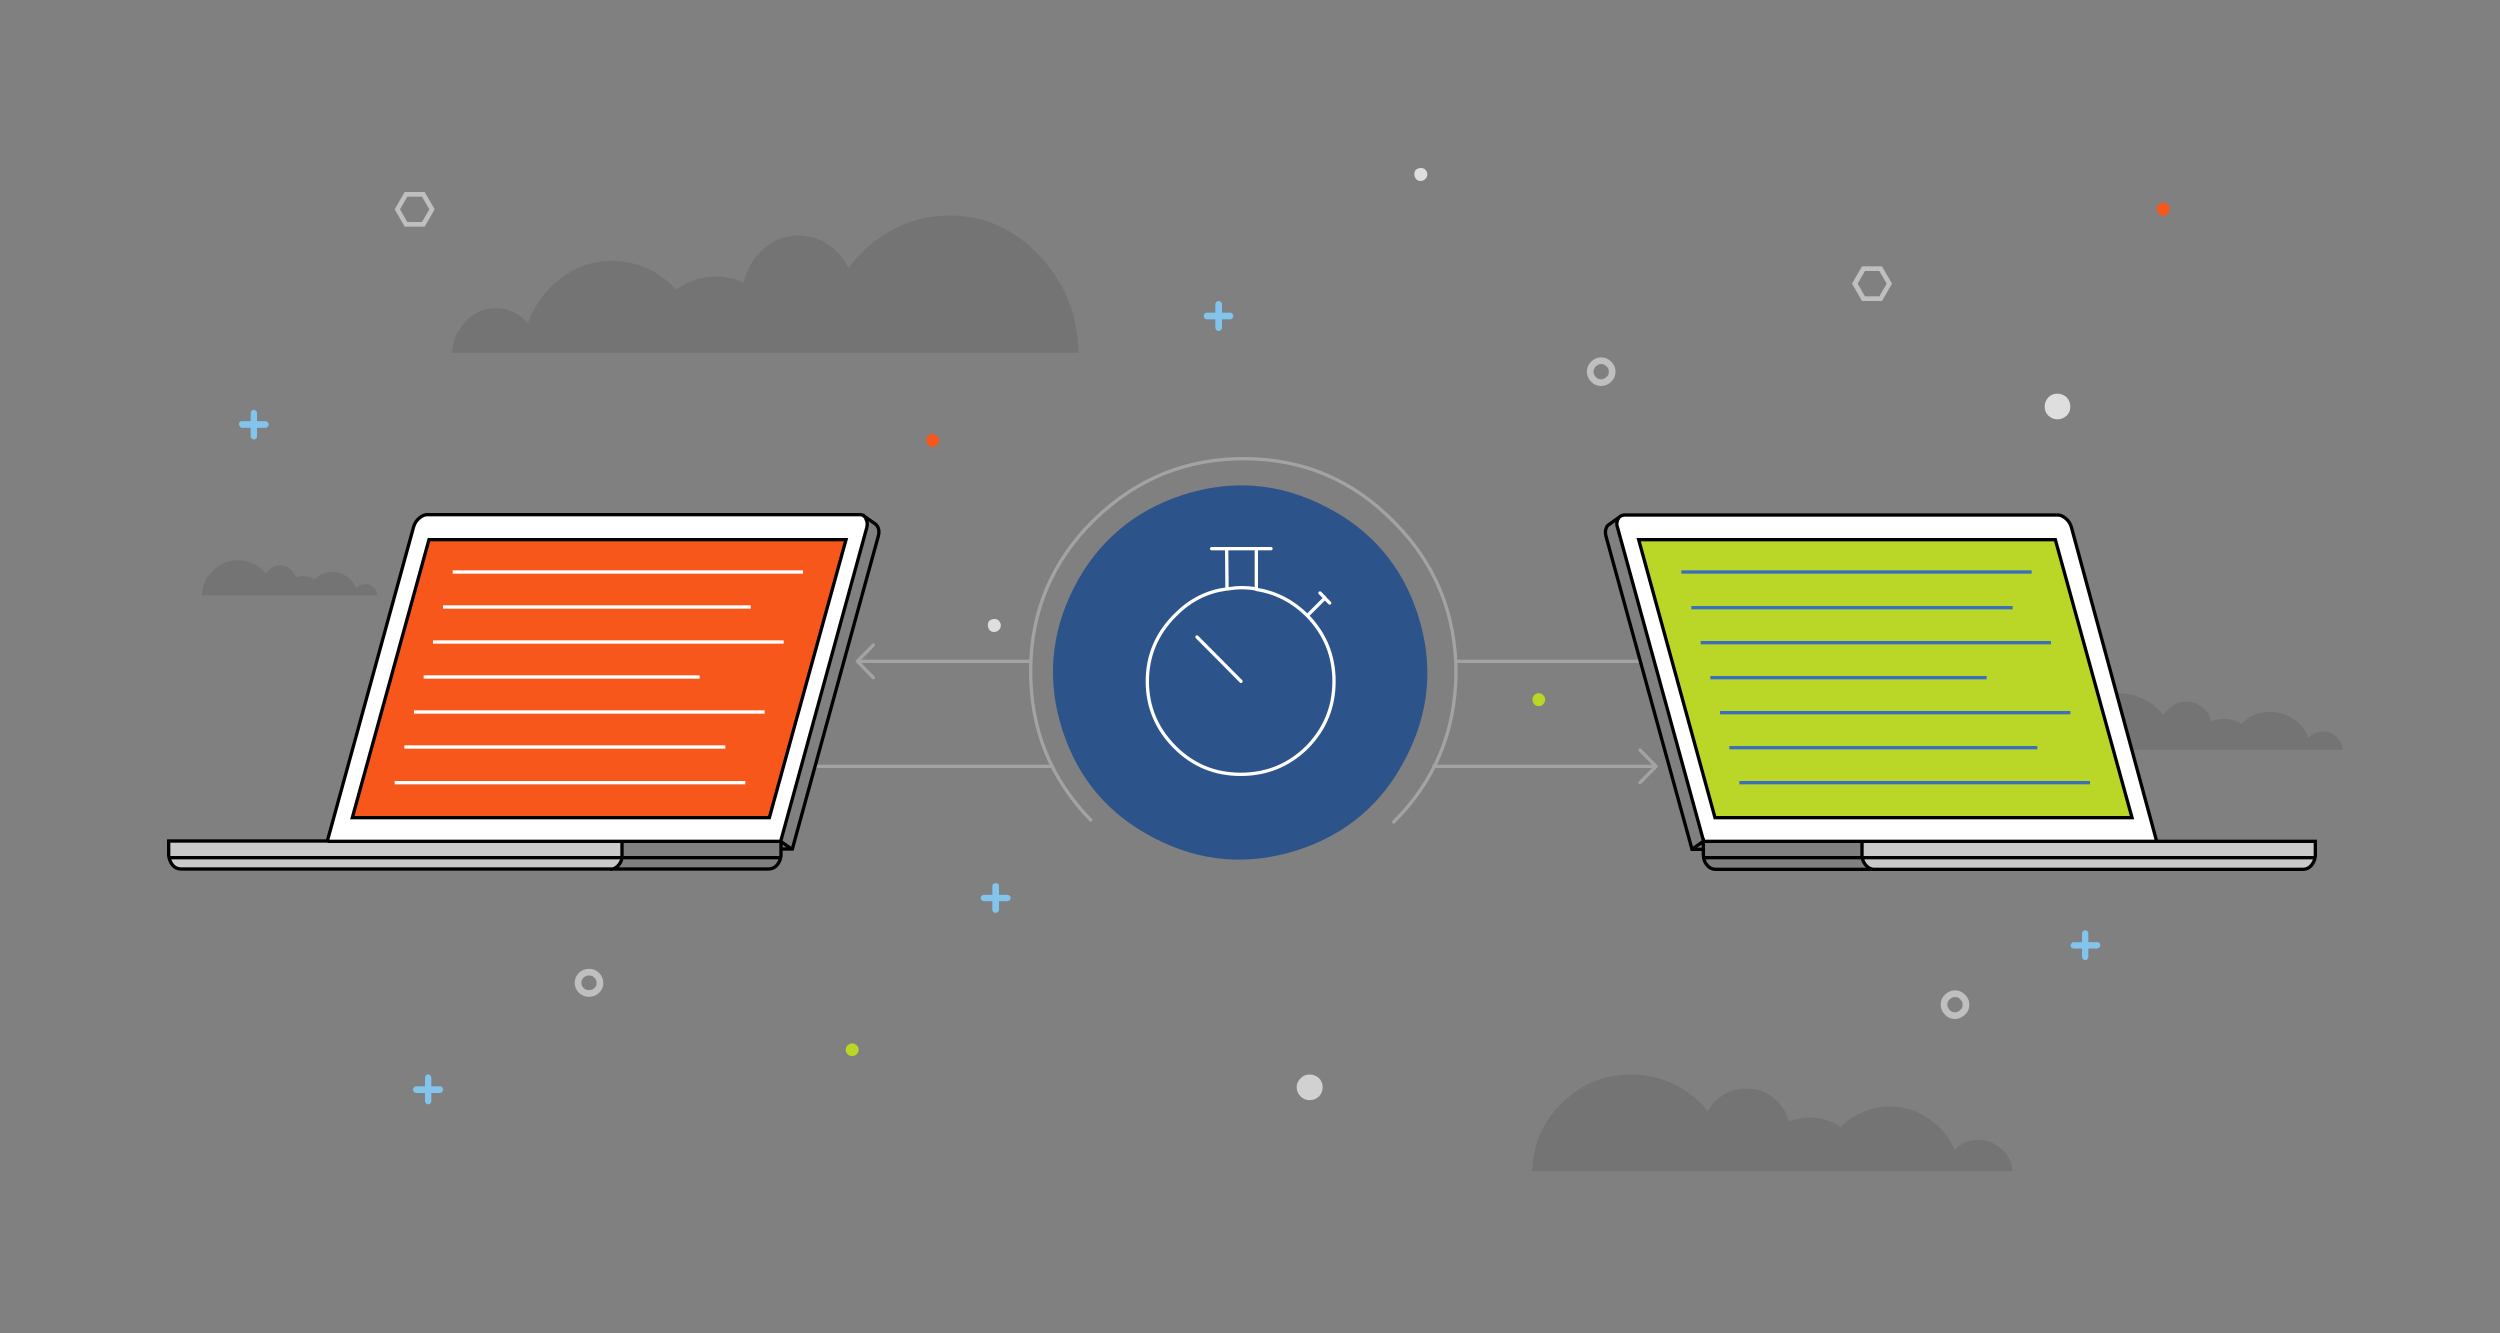 <?xml version="1.0" encoding="utf-8"?>
<!-- Generator: Adobe Illustrator 23.0.1, SVG Export Plug-In . SVG Version: 6.00 Build 0)  -->
<svg version="1.1" id="Layer_63465436" xmlns="http://www.w3.org/2000/svg" xmlns:xlink="http://www.w3.org/1999/xlink" x="0px" y="0px"
	 viewBox="0 0 750 400" enable-background="new 0 0 750 400" xml:space="preserve">
<rect x="0" y="0" width="750" height="400" fill="#808080" stroke="none"/>
<g id="clouds_bits">
	<g transform="matrix( 1, 0, 0, 1, 459.65,322.35) " opacity="0.17">
		<g>
			<g transform="matrix( 1, 0, 0, 1, 0,0) ">
				<g>
					<g id="flash0_ai_Layer_435__Path__48_0_Layer0_0_FILL">
						<path fill="#3D3D3D" d="M144.1,29c-0.2-2.6-1.2-4.8-3.2-6.6c-2-1.8-4.3-2.8-6.9-2.8c-2.9,0-5.4,1-7.3,3.1
							c-1.5-3.9-4.1-7-7.6-9.4c-3.6-2.5-7.5-3.7-11.8-3.7c-2.8,0-5.5,0.6-8.1,1.7c-2.5,1-4.8,2.5-6.7,4.4c-2.8-1.8-5.8-2.8-9.2-2.8
							c-2.1,0-4.2,0.4-6.3,1.2c-0.7-2.9-2.2-5.2-4.6-7.1c-2.4-1.9-5.1-2.8-8.2-2.8c-2.4,0-4.7,0.6-6.8,1.9c-2,1.2-3.6,2.9-4.7,4.9
							C50.1,7.7,46.7,5,42.8,3c-4.1-2-8.5-3-13.1-3c-8,0-14.9,2.8-20.7,8.5C3.2,14.1,0.2,21,0,29H144.1z"/>
					</g>
				</g>
			</g>
		</g>
	</g>
	<g transform="matrix( 1, 0, 0, 1, 618.05,207.95) " opacity="0.17">
		<g transform="matrix( 1, 0, 0, 1, 0,0) ">
			<g>
				<g id="flash0_ai_Layer_3456__Path__47_0_Layer0_0_FILL">
					<path fill="#3D3D3D" d="M84.8,17c-0.1-1.5-0.8-2.8-1.9-3.9c-1.1-1.1-2.5-1.6-4.1-1.6c-1.7,0-3.1,0.6-4.3,1.9
						c-0.9-2.3-2.4-4.2-4.5-5.6c-2.1-1.4-4.4-2.2-7-2.2c-3.4,0-6.3,1.2-8.6,3.6C52.8,8.2,51,7.7,49,7.7c-1.3,0-2.5,0.2-3.7,0.7
						c-0.4-1.7-1.3-3.1-2.7-4.2c-1.4-1.1-3-1.7-4.8-1.7c-1.4,0-2.8,0.4-4,1.2c-1.2,0.7-2.1,1.7-2.8,2.9c-1.6-2-3.6-3.6-6-4.8
						c-2.4-1.2-5-1.8-7.7-1.8C12.7,0,8.7,1.7,5.3,5C1.9,8.3,0.1,12.3,0,17H84.8z"/>
				</g>
			</g>
		</g>
	</g>
	<g transform="matrix( 1, 0, 0, 1, -201.3,-263.1) ">
		<g>
			<g id="Layer5_2_FILL">
				<path fill="#BAD727" d="M458.9,578c0-0.5-0.2-1-0.6-1.3c-0.4-0.4-0.8-0.6-1.3-0.6c-0.5,0-1,0.2-1.4,0.6
					c-0.4,0.4-0.6,0.8-0.6,1.3s0.2,1,0.6,1.4c0.4,0.4,0.8,0.5,1.4,0.5c0.5,0,1-0.2,1.3-0.5C458.7,579,458.9,578.5,458.9,578z"/>
			</g>
		</g>
	</g>
	<g transform="matrix( 1, 0, 0, 1, -388.15,-218.95) ">
		<g>
			<g id="Layer5_3_FILL">
				<path fill="#BAD727" d="M851.7,428.8c0-0.5-0.2-1-0.6-1.3c-0.4-0.4-0.8-0.6-1.3-0.6s-1,0.2-1.4,0.6c-0.4,0.4-0.5,0.8-0.5,1.3
					c0,0.5,0.2,1,0.5,1.4c0.4,0.4,0.8,0.6,1.4,0.6c0.5,0,1-0.2,1.3-0.6C851.5,429.8,851.7,429.3,851.7,428.8z"/>
			</g>
		</g>
	</g>
	<g transform="matrix( 1, 0, 0, 1, -316.3,-189.2) ">
		<g>
			<g id="Layer5_4_FILL">
				<path fill="#F7571A" d="M598,321.3c0-0.5-0.2-1-0.6-1.3c-0.4-0.4-0.8-0.6-1.4-0.6s-1,0.2-1.3,0.6c-0.4,0.4-0.5,0.8-0.5,1.3
					c0,0.5,0.2,1,0.5,1.4c0.4,0.4,0.8,0.6,1.3,0.6s1-0.2,1.4-0.6C597.8,322.3,598,321.8,598,321.3z"/>
			</g>
		</g>
	</g>
	<g transform="matrix( 1, 0, 0, 1, 130,-387.2) ">
		<g>
			<g id="Layer5_5_FILL">
				<path fill="#F7571A" d="M520.9,449.9c0-0.5-0.2-1-0.6-1.4c-0.4-0.4-0.8-0.5-1.3-0.5s-1,0.2-1.4,0.5c-0.4,0.4-0.5,0.8-0.5,1.4
					c0,0.5,0.2,1,0.5,1.4c0.4,0.4,0.8,0.6,1.4,0.6s1-0.2,1.3-0.6C520.7,450.9,520.9,450.4,520.9,449.9z"/>
			</g>
		</g>
	</g>
	<g transform="matrix( 1, 0, 0, 1, 167.1,-407.6) ">
		<g>
			<g id="Layer5_6_FILL">
				<path fill="#DEDEDE" d="M454,529.6c0-1.1-0.4-2-1.1-2.8c-0.8-0.7-1.7-1.1-2.8-1.1c-1.1,0-2,0.4-2.7,1.1
					c-0.7,0.8-1.1,1.7-1.1,2.8c0,1.1,0.4,2,1.1,2.7c0.8,0.7,1.7,1.1,2.7,1.1c1.1,0,2-0.4,2.8-1.1C453.6,531.6,454,530.7,454,529.6z"
					/>
			</g>
		</g>
	</g>
	<g transform="matrix( 1, 0, 0, 1, -549.15,-307.4) ">
		<g>
			<g id="Layer5_7_FILL">
				<path fill="#DEDEDE" d="M848.8,493.6c-0.4-0.4-0.8-0.5-1.4-0.5c-0.5,0-1,0.2-1.4,0.5c-0.4,0.4-0.5,0.9-0.5,1.4
					c0,0.5,0.2,1,0.5,1.4c0.4,0.4,0.8,0.6,1.4,0.6c0.5,0,1-0.2,1.4-0.6c0.4-0.4,0.6-0.8,0.6-1.4
					C849.4,494.5,849.2,494.1,848.8,493.6z"/>
			</g>
		</g>
	</g>
	<g transform="matrix( 1, 0, 0, 1, -447.7,-257.55) ">
		<g>
			<g id="Layer5_8_FILL">
				<path fill="#D1D1D1" d="M844.5,583.7c0-1.1-0.4-2-1.1-2.7c-0.8-0.7-1.7-1.1-2.8-1.1c-1.1,0-2,0.4-2.7,1.1
					c-0.8,0.8-1.2,1.7-1.2,2.7c0,1.1,0.4,2,1.2,2.8c0.7,0.7,1.6,1.1,2.7,1.1c1.1,0,2-0.4,2.8-1.1
					C844.1,585.7,844.5,584.8,844.5,583.7z"/>
			</g>
		</g>
	</g>
	<g transform="matrix( 1, 0, 0, 1, -371.35,-239.4) ">
		<g>
			<path id="Layer5_9_1_STROKES" fill="none" stroke="#BFBFBF" stroke-width="2" stroke-miterlimit="10" d="M855,350.9
				c0,0.9-0.3,1.7-1,2.3c-0.6,0.6-1.4,1-2.3,1c-0.9,0-1.7-0.3-2.3-1c-0.6-0.6-1-1.4-1-2.3c0-0.9,0.3-1.6,1-2.3c0.6-0.6,1.4-1,2.3-1
				c0.9,0,1.6,0.3,2.3,1C854.7,349.2,855,350,855,350.9z"/>
		</g>
	</g>
	<g transform="matrix( 1, 0, 0, 1, -88.7,-250.1) ">
		<g>
			<path id="Layer5_10_1_STROKES" fill="none" stroke="#BFBFBF" stroke-width="2" stroke-miterlimit="10" d="M678.5,551.5
				c0,0.9-0.3,1.7-1,2.3s-1.4,1-2.3,1c-0.9,0-1.7-0.3-2.3-1c-0.6-0.6-1-1.4-1-2.3s0.3-1.7,1-2.3c0.6-0.6,1.4-1,2.3-1
				c0.9,0,1.6,0.3,2.3,1C678.1,549.8,678.5,550.5,678.5,551.5z"/>
		</g>
	</g>
	<g transform="matrix( 1, 0, 0, 1, -439.5,30.55) ">
		<g>
			<path id="Layer5_11_1_STROKES" fill="none" stroke="#BFBFBF" stroke-width="2" stroke-miterlimit="10" d="M619.5,264.3
				c0,0.9-0.3,1.7-1,2.3c-0.6,0.6-1.4,0.9-2.3,0.9c-0.9,0-1.6-0.3-2.3-0.9c-0.6-0.6-1-1.4-1-2.3c0-0.9,0.3-1.6,1-2.3
				c0.6-0.6,1.4-0.9,2.3-0.9c0.9,0,1.7,0.3,2.3,0.9S619.5,263.4,619.5,264.3z"/>
		</g>
	</g>
	<g transform="matrix( 1, 0, 0, 1, -433.9,-143.15) ">
		<g>
			<g id="Layer5_12_MEMBER_0_FILL">
				<path fill="#83C4EC" d="M506.5,271.5h7c0.3,0,0.5-0.1,0.7-0.3c0.2-0.2,0.3-0.4,0.3-0.7c0-0.3-0.1-0.5-0.3-0.7
					c-0.2-0.2-0.4-0.3-0.7-0.3h-7c-0.6,0-0.9,0.3-0.9,0.9c0,0.3,0.1,0.5,0.3,0.7C506.1,271.4,506.3,271.5,506.5,271.5z"/>
			</g>
		</g>
	</g>
	<g transform="matrix( 1, 0, 0, 1, -433.9,-143.15) ">
		<g>
			<g id="Layer5_12_MEMBER_1_FILL">
				<path fill="#83C4EC" d="M509.4,266.4c-0.2,0.2-0.3,0.4-0.3,0.6v7c0,0.3,0.1,0.5,0.3,0.7c0.2,0.2,0.4,0.3,0.6,0.3
					c0.6,0,1-0.3,1-1v-7c0-0.3-0.1-0.5-0.3-0.6c-0.2-0.2-0.4-0.3-0.7-0.3C509.8,266,509.6,266.1,509.4,266.4z"/>
			</g>
		</g>
	</g>
	<g transform="matrix( 1, 0, 0, 1, -287.8,-100.15) ">
		<g>
			<g id="Layer5_13_MEMBER_0_FILL">
				<path fill="#83C4EC" d="M909.2,384.4c0.2,0.2,0.4,0.3,0.6,0.3h7.1c0.3,0,0.5-0.1,0.7-0.3c0.2-0.2,0.2-0.4,0.3-0.6
					c0-0.6-0.3-1-0.9-1h-7.1c-0.3,0-0.5,0.1-0.6,0.3c-0.2,0.2-0.3,0.4-0.3,0.7C908.9,384,909,384.2,909.2,384.4z"/>
			</g>
		</g>
	</g>
	<g transform="matrix( 1, 0, 0, 1, -287.8,-100.15) ">
		<g>
			<g id="Layer5_13_MEMBER_1_FILL">
				<path fill="#83C4EC" d="M914.3,380.1c0-0.2-0.1-0.5-0.3-0.6c-0.2-0.2-0.4-0.3-0.6-0.3c-0.3,0-0.5,0.1-0.7,0.3
					c-0.2,0.2-0.3,0.4-0.3,0.6v7.1c0,0.3,0.1,0.5,0.3,0.7c0.2,0.2,0.4,0.3,0.7,0.3c0.3,0,0.5-0.1,0.6-0.3c0.2-0.2,0.3-0.4,0.3-0.7
					V380.1z"/>
			</g>
		</g>
	</g>
	<g transform="matrix( 1, 0, 0, 1, -274.6,-230.7) ">
		<g>
			<g id="Layer5_14_MEMBER_0_FILL">
				<path fill="#83C4EC" d="M399.5,556.6c-0.3,0-0.5,0.1-0.7,0.3c-0.2,0.2-0.3,0.4-0.3,0.7c0,0.3,0.1,0.5,0.3,0.7
					c0.2,0.2,0.4,0.3,0.7,0.3h7c0.3,0,0.5-0.1,0.7-0.3c0.2-0.2,0.3-0.4,0.3-0.7c0-0.6-0.3-1-1-1H399.5z"/>
			</g>
		</g>
	</g>
	<g transform="matrix( 1, 0, 0, 1, -274.6,-230.7) ">
		<g>
			<g id="Layer5_14_MEMBER_1_FILL">
				<path fill="#83C4EC" d="M404,554c0-0.2-0.1-0.5-0.3-0.7c-0.2-0.2-0.4-0.3-0.6-0.3s-0.5,0.1-0.7,0.3c-0.2,0.2-0.3,0.4-0.3,0.7v7
					c0,0.3,0.1,0.5,0.3,0.7c0.2,0.2,0.4,0.3,0.7,0.3s0.5-0.1,0.6-0.3c0.2-0.2,0.3-0.4,0.3-0.7V554z"/>
			</g>
		</g>
	</g>
	<g transform="matrix( 1, 0, 0, 1, -289.8,-316.95) ">
		<g>
			<g id="Layer5_15_MEMBER_0_FILL">
				<path fill="#83C4EC" d="M584.3,587c0.2,0.2,0.4,0.3,0.7,0.3h7c0.3,0,0.5-0.1,0.7-0.3c0.2-0.2,0.3-0.4,0.3-0.7s-0.1-0.5-0.3-0.6
					c-0.2-0.2-0.4-0.3-0.7-0.3h-7c-0.3,0-0.5,0.1-0.7,0.3c-0.2,0.2-0.3,0.4-0.3,0.6S584.1,586.9,584.3,587z"/>
			</g>
		</g>
	</g>
	<g transform="matrix( 1, 0, 0, 1, -289.8,-316.95) ">
		<g>
			<g id="Layer5_15_MEMBER_1_FILL">
				<path fill="#83C4EC" d="M588.5,590.8c0.3,0,0.5-0.1,0.7-0.3c0.2-0.2,0.3-0.4,0.3-0.6v-7.1c0-0.6-0.3-0.9-1-0.9
					c-0.6,0-1,0.3-1,0.9v7.1c0,0.3,0.1,0.5,0.3,0.6C588,590.8,588.3,590.8,588.5,590.8z"/>
			</g>
		</g>
	</g>
	<g transform="matrix( 1, 0, 0, 1, -375.9,-475.4) ">
		<g>
			<g id="Layer5_16_MEMBER_0_FILL">
				<path fill="#83C4EC" d="M745,571.2c0.3,0,0.5-0.1,0.6-0.3c0.2-0.2,0.3-0.4,0.3-0.7c0-0.2-0.1-0.5-0.3-0.7
					c-0.2-0.2-0.4-0.3-0.6-0.3h-7c-0.3,0-0.5,0.1-0.7,0.3c-0.2,0.2-0.3,0.4-0.3,0.7c0,0.3,0.1,0.5,0.3,0.7c0.2,0.2,0.4,0.3,0.7,0.3
					H745z"/>
			</g>
		</g>
	</g>
	<g transform="matrix( 1, 0, 0, 1, -375.9,-475.4) ">
		<g>
			<g id="Layer5_16_MEMBER_1_FILL">
				<path fill="#83C4EC" d="M740.8,566c-0.2,0.2-0.3,0.4-0.3,0.7v7c0,0.3,0.1,0.5,0.3,0.7c0.2,0.2,0.4,0.3,0.7,0.3
					c0.3,0,0.5-0.1,0.7-0.3c0.2-0.2,0.3-0.4,0.3-0.7v-7c0-0.3-0.1-0.5-0.3-0.7c-0.2-0.2-0.4-0.3-0.7-0.3
					C741.1,565.8,740.9,565.8,740.8,566z"/>
			</g>
		</g>
	</g>
	<g transform="matrix( 1, 0, 0, 1, -393.6,-434.6) ">
		<g>
			<g id="Layer5_17_FILL">
				<path fill="#BFBFBF" d="M521,492.2h-6l-3,5.2l3,5.2h6l3-5.2L521,492.2 M515.8,493.6h4.4l2.2,3.8l-2.2,3.8h-4.4l-2.2-3.8
					L515.8,493.6z"/>
			</g>
		</g>
	</g>
	<g transform="matrix( 1, 0, 0, 1, -286.7,-207.2) ">
		<g>
			<g id="Layer5_18_FILL">
				<path fill="#BFBFBF" d="M845.3,287.1l-3,5.2l3,5.2h6l3-5.2l-3-5.2H845.3 M846.2,296.1l-2.2-3.8l2.2-3.8h4.3l2.2,3.8l-2.2,3.8
					H846.2z"/>
			</g>
		</g>
	</g>
	<g transform="matrix( 1, 0, 0, 1, 135.75,64.65) " opacity="0.17">
		<g transform="matrix( 1, 0, 0, 1, 0,0) ">
			<g>
				<g id="flash0_ai_Layer_34561__Path__0_Layer0_0_FILL">
					<path fill="#3D3D3D" d="M187.8,41.2c-0.2-11.4-4.1-21.1-11.7-29.1C168.6,4,159.6,0,149.1,0c-6,0-11.7,1.4-17.1,4.3
						c-5.2,2.8-9.6,6.6-13.2,11.5c-1.4-2.9-3.5-5.3-6.1-7.1c-2.7-1.8-5.7-2.7-8.8-2.7c-4,0-7.5,1.3-10.6,4c-3,2.6-5,6-6,10.1
						c-2.7-1.2-5.4-1.8-8.2-1.8c-4.3,0-8.3,1.3-12,3.9c-2.5-2.7-5.4-4.8-8.6-6.3c-3.4-1.5-6.9-2.3-10.6-2.3
						c-5.7,0-10.8,1.7-15.5,5.3c-4.5,3.4-7.8,7.9-9.8,13.4c-1.2-1.4-2.6-2.5-4.3-3.3c-1.7-0.8-3.5-1.2-5.3-1.2c-3.5,0-6.5,1.3-9,3.9
						c-2.5,2.6-3.9,5.7-4.2,9.5H187.8z"/>
				</g>
			</g>
		</g>
	</g>
	<g transform="matrix( 1, 0, 0, 1, -421.2,-442.7) ">
		<g>
			<g id="Layer5_20_FILL">
				<path fill="#DEDEDE" d="M848.8,493.6c-0.4-0.4-0.8-0.5-1.4-0.5c-0.5,0-1,0.2-1.4,0.5c-0.4,0.4-0.5,0.9-0.5,1.4
					c0,0.5,0.2,1,0.5,1.4c0.4,0.4,0.8,0.6,1.4,0.6c0.5,0,1-0.2,1.4-0.6c0.4-0.4,0.6-0.8,0.6-1.4
					C849.4,494.5,849.2,494.1,848.8,493.6z"/>
			</g>
		</g>
	</g>
	<g transform="matrix( 0.621, 0, 0, 0.619, 60.6,168.05) " opacity="0.17">
		<g transform="matrix( 1, 0, 0, 1, 0,0) ">
			<g>
				<g>
					<path fill="#3D3D3D" d="M84.8,17.1c-0.1-1.5-0.8-2.8-1.9-3.9c-1.1-1.1-2.5-1.6-4.1-1.6c-1.7,0-3.1,0.6-4.3,1.9
						c-0.9-2.3-2.4-4.2-4.5-5.6c-2.1-1.4-4.4-2.2-7-2.2c-3.4,0-6.3,1.2-8.7,3.6c-1.7-1.1-3.5-1.6-5.4-1.6c-1.3,0-2.5,0.2-3.7,0.7
						c-0.4-1.7-1.3-3.1-2.7-4.2c-1.4-1.1-3-1.7-4.8-1.7c-1.4,0-2.8,0.4-4,1.2c-1.2,0.7-2.1,1.7-2.8,2.9c-1.6-2-3.6-3.6-6-4.8
						c-2.4-1.2-5-1.8-7.7-1.8C12.7,0,8.7,1.7,5.3,5C1.9,8.3,0.1,12.3,0,17.1H84.8z"/>
				</g>
			</g>
		</g>
	</g>
</g>
<g id="arrows">
	<g transform="matrix( 1, 0, 0, 1, 0,0) ">
		<g>
			<path id="Layer4_0_1_STROKES" fill="none" stroke="#A3A3A3" stroke-linecap="round" stroke-linejoin="round" d="M492,234.8
				l4.8-4.9h-66.6 M496.8,229.9L492,225 M492.2,198.4h-55.5 M309.2,198.4h-52l4.8,4.9 M244.4,229.9h71.1 M262,193.5l-4.8,4.9"/>
		</g>
	</g>
</g>
<g id="laptops">
	<g transform="matrix( 1, 0, 0, 1, 0,0) ">
		<g>
			<g id="Layer3_0_FILL">
				<path fill="#CACACA" d="M50.7,256.4c0,0.3,0,0.6,0.1,0.9h135.9c0-0.3,0-0.6,0-0.9v-4H98.3H50.7V256.4 M51.7,259.5
					c0.7,0.9,1.6,1.3,2.6,1.3h128.8c1,0,1.8-0.5,2.5-1.3c0.5-0.6,0.9-1.3,1-2.2H50.8C50.9,258.1,51.2,258.8,51.7,259.5 M691,260.8
					c1,0,1.9-0.4,2.6-1.3c0.5-0.6,0.8-1.4,1-2.2H558.7c0.1,0.8,0.5,1.6,1,2.2c0.7,0.8,1.5,1.3,2.5,1.3H691 M694.5,257.3
					c0.1-0.3,0.1-0.6,0.1-0.9v-4H647h-88.4v4c0,0.3,0,0.6,0,0.9H694.5z"/>
				<path fill="#FFFFFF" d="M259.3,154.9c-0.1-0.1-0.2-0.2-0.3-0.3c-0.1,0-0.2-0.1-0.3-0.1c-0.2-0.1-0.5-0.1-0.8-0.1H128.1
					c-0.8,0-1.6,0.4-2.4,1.1c-0.8,0.7-1.3,1.5-1.6,2.5l-25.9,94.3h88.4h47.6l25.8-94c0.3-1,0.2-1.9-0.2-2.7c0,0,0,0,0-0.1
					C259.7,155.4,259.5,155.1,259.3,154.9 M253.7,161.8l-22.9,83.4H105.7l23-83.4H253.7 M486.6,154.6c-0.1,0-0.2,0-0.3,0.1
					c-0.1,0-0.3,0.1-0.4,0.2c-0.2,0.2-0.4,0.4-0.5,0.7l-0.1,0.1c-0.4,0.8-0.5,1.7-0.1,2.7l25.8,94h47.6H647l-25.9-94.3
					c-0.3-1-0.8-1.8-1.6-2.5c-0.8-0.7-1.6-1.1-2.4-1.1H487.4C487.1,154.5,486.8,154.6,486.6,154.6 M491.6,161.8h125.1l23,83.4H514.5
					L491.6,161.8z"/>
				<path fill="#F7571A" d="M230.8,245.3l22.9-83.4H128.6l-23,83.4H230.8 M135.8,171.6h105.1H135.8 M129.9,192.6h105.2H129.9
					 M124.2,213.6h105.2H124.2 M118.4,234.8h105.2H118.4 M121.3,224.1h96.3H121.3 M127.1,203.1h82.8H127.1 M132.9,182.1h92.3H132.9z
					"/>
				<path fill="#BAD727" d="M616.7,161.8H491.6l22.9,83.4h125.1L616.7,161.8 M507.4,182.3h96.4H507.4 M510.2,192.8h105.1H510.2
					 M504.4,171.6h105.1H504.4 M518.8,224.3h92.4H518.8 M516,213.8h105.1H516 M521.8,234.8h105.2H521.8 M513.1,203.3H596H513.1z"/>
			</g>
		</g>
		<g>
			<path id="Layer3_0_1_STROKES" fill="none" stroke="#000000" stroke-miterlimit="10" d="M647,252.4h47.6v4c0,0.3,0,0.6-0.1,0.9
				c-0.1,0.8-0.5,1.5-1,2.2c-0.7,0.9-1.6,1.3-2.6,1.3H562.2h-47.5c-1,0-1.9-0.4-2.6-1.3c-0.5-0.6-0.9-1.3-1-2.2
				c0-0.3-0.1-0.6-0.1-0.9v-1.6h-3.4l-25.8-93.9c-0.3-1.1-0.2-2,0.2-2.8c0.1-0.2,0.1-0.3,0.3-0.4c0.1-0.1,0.1-0.2,0.3-0.3
				c0.1-0.1,0.1-0.1,0.2-0.1l3.3-2.4c0.1-0.1,0.3-0.2,0.4-0.2c0.1-0.1,0.1-0.1,0.3-0.1c0.2-0.1,0.5-0.1,0.8-0.1h129.8
				c0.8,0,1.6,0.4,2.4,1.1c0.8,0.7,1.3,1.5,1.6,2.5L647,252.4h-88.4v4c0,0.3,0,0.6,0,0.9h135.8 M514.5,245.3h125.1l-23-83.4H491.6
				L514.5,245.3z M486,154.9c-0.2,0.2-0.4,0.4-0.5,0.7l-0.1,0.1c-0.4,0.8-0.5,1.7-0.1,2.7l25.8,94h47.6 M507.6,254.8l3.4-2.4v2.4
				h0.5 M562.2,260.8c-1,0-1.8-0.5-2.5-1.3c-0.5-0.6-0.9-1.3-1-2.2h-47.6 M259.3,154.9l3.3,2.3c0,0,0.1,0.1,0.1,0.1
				c0.1,0.1,0.2,0.2,0.3,0.3c0.1,0.1,0.2,0.3,0.3,0.4c0.4,0.8,0.5,1.7,0.2,2.8l-25.8,93.9h-3.4v1.6c0,0.3,0,0.6-0.1,0.9
				c-0.1,0.8-0.5,1.6-1,2.2c-0.7,0.9-1.6,1.3-2.6,1.3h-47.5H54.3c-1,0-1.9-0.4-2.6-1.3c-0.5-0.6-0.8-1.4-1-2.2
				c-0.1-0.3-0.1-0.6-0.1-0.9v-4h47.6l25.9-94.3c0.3-1,0.8-1.8,1.6-2.5c0.8-0.7,1.6-1.1,2.4-1.1h129.8c0.3,0,0.6,0,0.8,0.1
				c0.1,0,0.2,0.1,0.3,0.1C259.1,154.8,259.2,154.9,259.3,154.9c0.2,0.2,0.4,0.4,0.5,0.7c0,0,0,0,0,0.1c0.4,0.8,0.5,1.7,0.2,2.7
				l-25.8,94l3.4,2.4 M186.6,257.3c0-0.3,0-0.6,0-0.9v-4H98.3 M183.1,260.8c1,0,1.8-0.5,2.5-1.3c0.5-0.6,0.9-1.3,1-2.2H50.8
				 M233.8,254.8h0.5v-2.4h-47.6 M234.2,257.3h-47.6 M230.8,245.3H105.7l23-83.4h125.1L230.8,245.3z"/>
		</g>
		<g>
			<path id="Layer3_0_2_STROKES" fill="none" stroke="#3A6FBB" stroke-miterlimit="10" d="M507.4,182.3h96.4 M510.2,192.8h105.1
				 M504.4,171.6h105.1 M518.8,224.3h92.4 M516,213.8h105.1 M521.8,234.8h105.2 M513.1,203.3H596"/>
		</g>
		<g>
			<path id="Layer3_0_3_STROKES" fill="none" stroke="#FFFFFF" stroke-miterlimit="10" d="M135.8,171.6h105.1 M129.9,192.6h105.2
				 M124.2,213.6h105.2 M118.4,234.8h105.2 M121.3,224.1h96.3 M127.1,203.1h82.8 M132.9,182.1h92.3"/>
		</g>
	</g>
</g>
<g id="middle">
	<g transform="matrix( 1, 0, 0, 1, 0,0) ">
		<g>
			<path id="Layer2_0_1_STROKES" fill="none" stroke="#A3A3A3" stroke-miterlimit="10" d="M327.5,246.3
				c-12.3-12.5-18.4-27.6-18.3-45.3c0.1-17.6,6.4-32.6,19-45c12.6-12.3,27.7-18.5,45.3-18.4c17.6,0.1,32.5,6.5,44.8,19.1
				c12.4,12.5,18.5,27.6,18.5,45.3c-0.2,17.6-6.5,32.6-19,44.9"/>
		</g>
	</g>
	<g transform="matrix( 1, 0, 0, 1, -384.2,-68.35) ">
		<g>
			<g id="Layer2_1_FILL">
				<path fill="#2C538A" d="M809.6,252.9c-4.7-14.7-14-25.6-27.8-32.6c-13.8-7.1-28-8.2-42.7-3.5c-14.7,4.8-25.6,14-32.7,27.8
					c-7,13.8-8.2,28-3.5,42.7c4.7,14.7,14,25.6,27.8,32.6c13.8,7.1,28,8.2,42.7,3.5c14.7-4.7,25.6-14,32.6-27.8
					C813.1,281.9,814.3,267.6,809.6,252.9z"/>
			</g>
		</g>
	</g>
</g>
<g id="icon">
	<g transform="matrix( 1, 0, 0, 1, 0,0) ">
		<g>
			<path id="Layer1_0_1_STROKES" fill="none" stroke="#FFFFFF" stroke-linecap="round" stroke-linejoin="round" d="M363.5,164.6h4.5
				h8.8h4.5 M368,164.6l0.1,12.1c1.4-0.2,2.8-0.4,4.3-0.4c1.5,0,3,0.1,4.5,0.4v-12.1 M376.8,176.8c5.9,0.9,11,3.5,15.4,7.9l5.3-5.3
				l-1.5-1.5 M397.4,179.4l1.5,1.5 M392.1,184.6c5.4,5.5,8.1,12.1,8.1,19.8c0,7.7-2.7,14.3-8.1,19.8c-5.5,5.4-12.1,8.1-19.9,8.1
				c-7.7,0-14.3-2.7-19.7-8.1c-5.5-5.5-8.3-12.1-8.3-19.8c0-7.7,2.8-14.3,8.3-19.8c4.4-4.5,9.5-7.1,15.4-7.9 M372.3,204.4
				l-13.2-13.3"/>
		</g>
	</g>
</g>
</svg>
